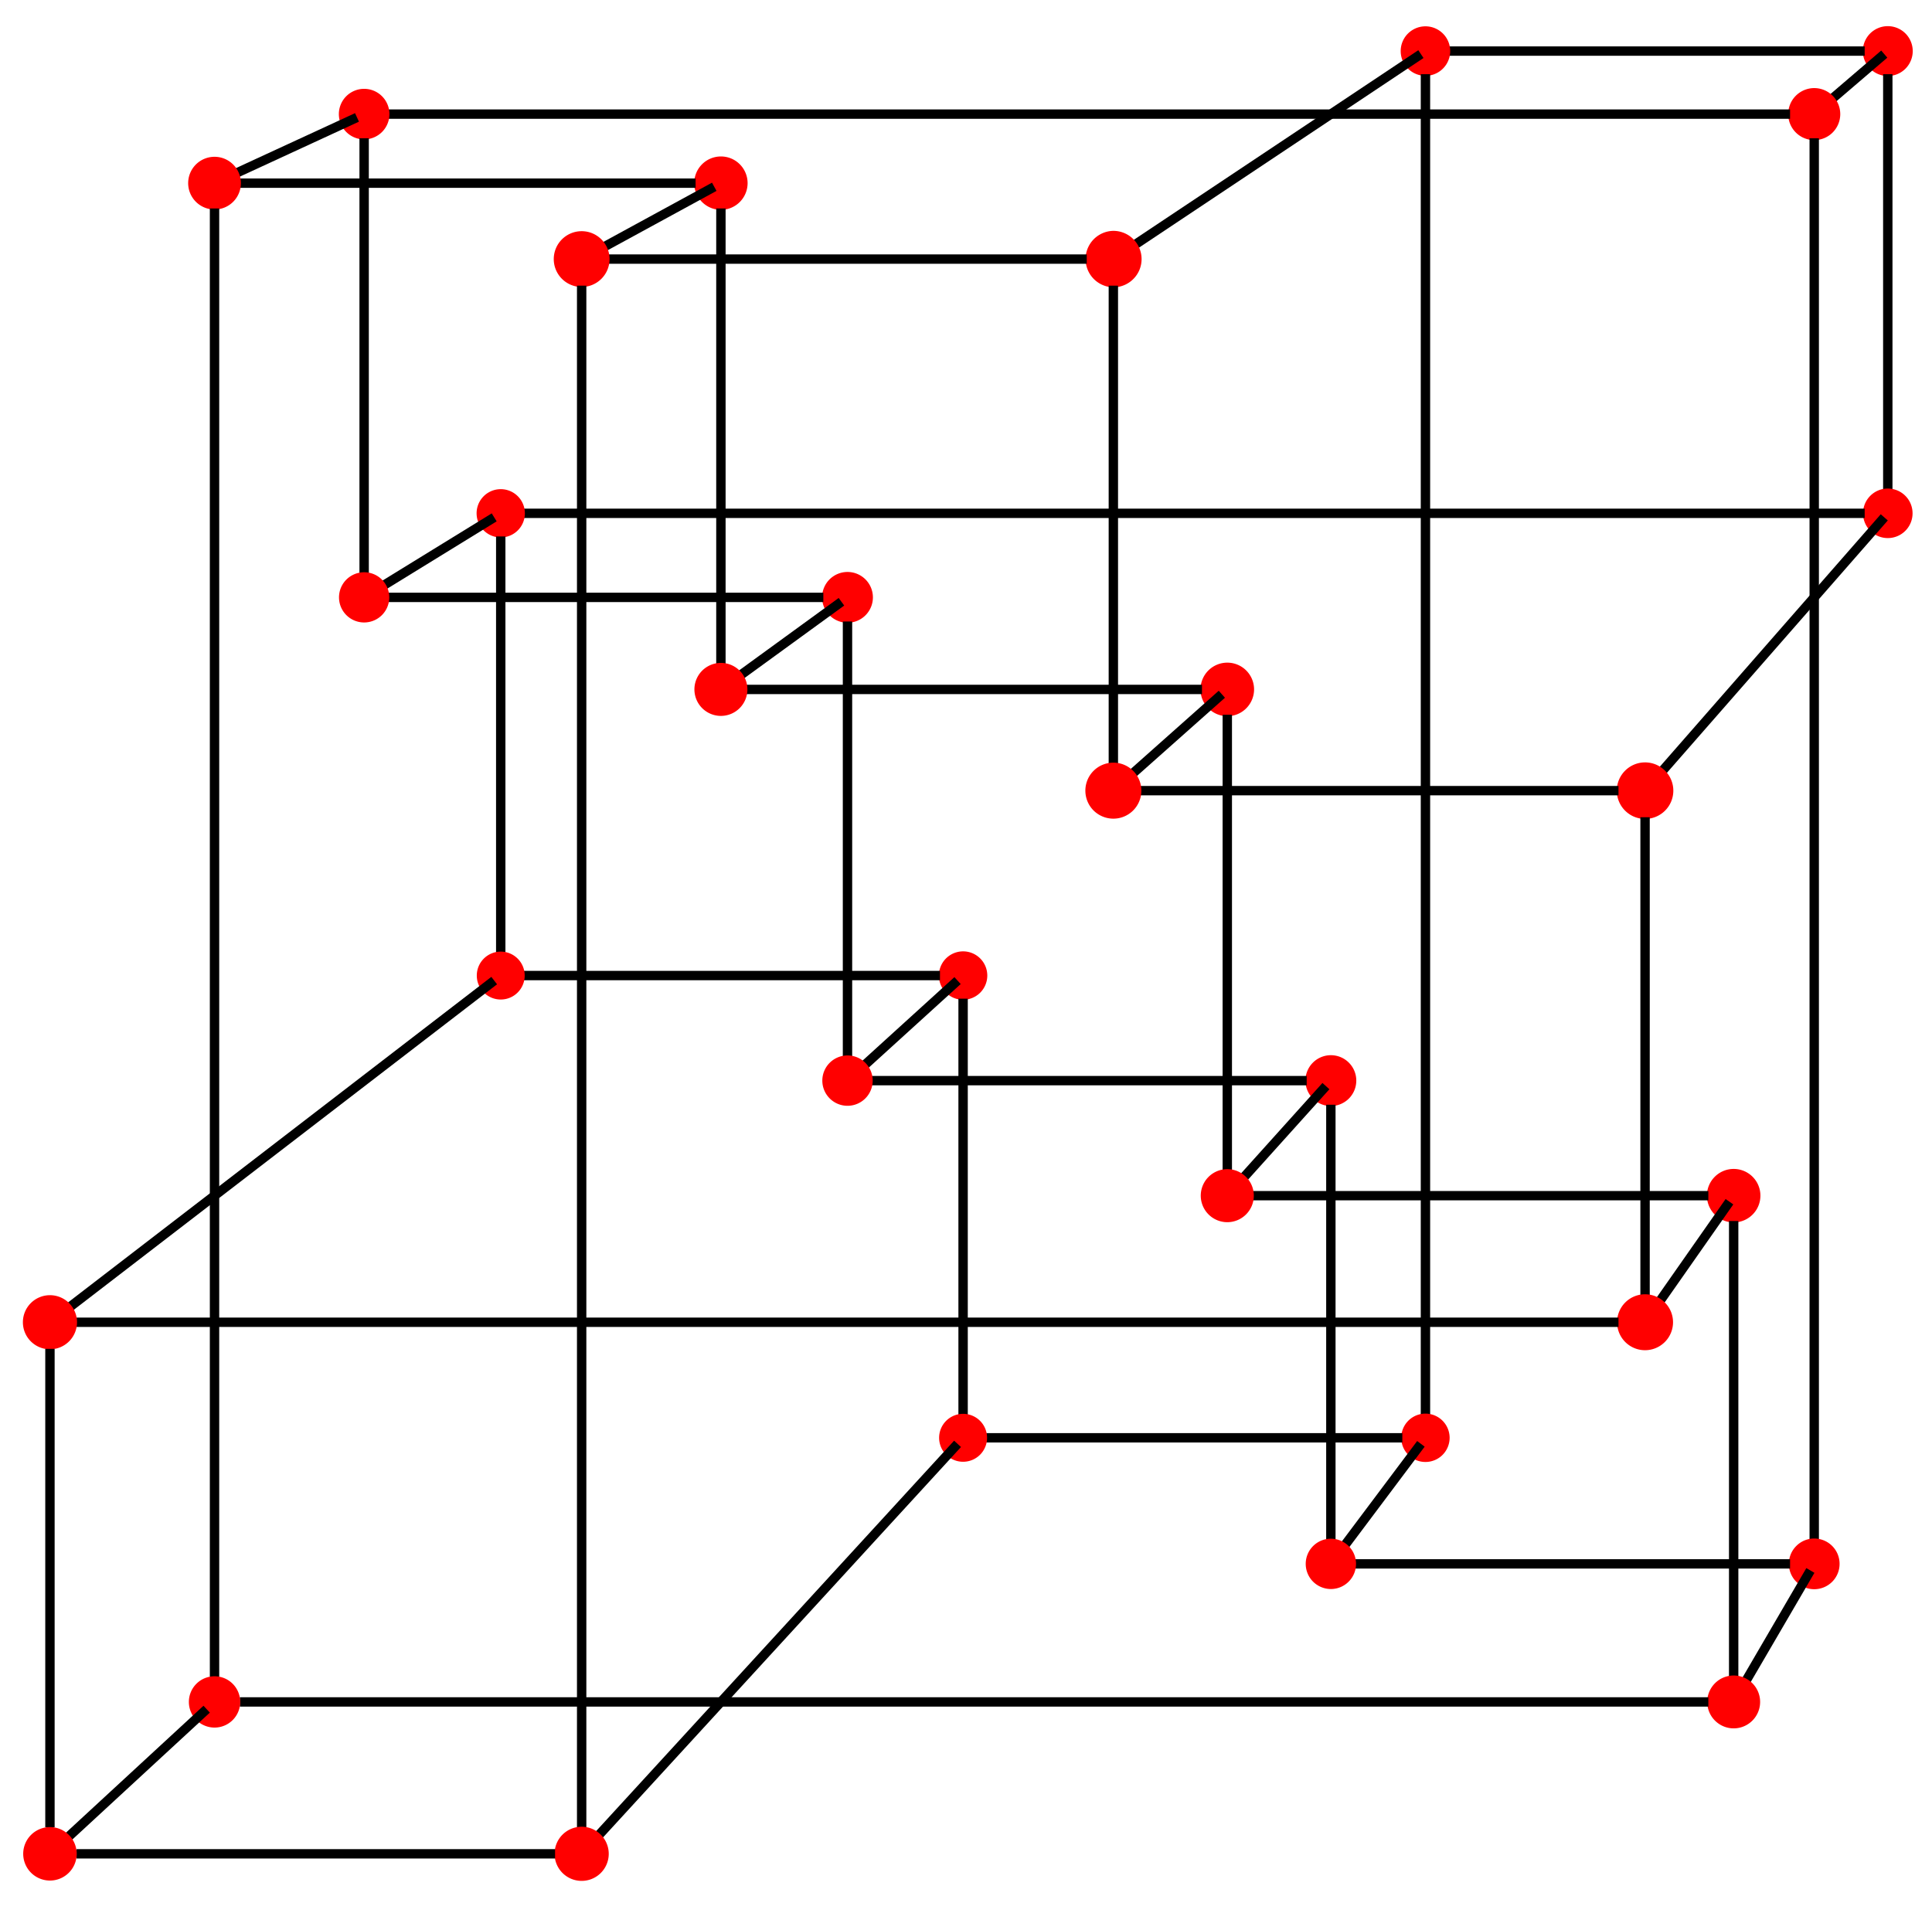 <svg xmlns="http://www.w3.org/2000/svg" width="412" height="408"><path fill="red" d="M407.893 10.895v-.008a5.355 5.355 0 0 0-1.562-3.758 5.326 5.326 0 0 0-7.52.008 5.316 5.316 0 0 0 0 7.516 5.318 5.318 0 0 0 3.758 1.559 5.31 5.31 0 0 0 3.762-1.551 5.35 5.35 0 0 0 1.562-3.758v-.008z"/><path fill="none" stroke="#000" stroke-width="2" d="M308.908 10.895h88.735"/><path fill="red" d="M309.256 10.895v-.008a5.279 5.279 0 1 0 0 .016v-.008z"/><path fill="none" stroke="#000" stroke-width="2" d="M402.572 104.562V15.824"/><path fill="red" d="M407.854 109.492v-.012a5.282 5.282 0 0 0-1.547-3.73c-.992-.988-2.336-1.543-3.738-1.543s-2.746.559-3.73 1.551a5.281 5.281 0 0 0 3.73 9.015 5.275 5.275 0 0 0 5.285-5.273v-.008z"/><path fill="none" stroke="#000" stroke-width="2" d="M111.713 109.492h285.93"/><path fill="red" d="M111.93 109.492v-.012a5.145 5.145 0 0 0-10.294.012 5.144 5.144 0 0 0 5.143 5.145 5.143 5.143 0 0 0 5.151-5.137v-.008zm98.611 98.594v-.008a5.167 5.167 0 0 0-5.166-5.153 5.169 5.169 0 0 0-5.155 5.161 5.156 5.156 0 0 0 5.155 5.16 5.146 5.146 0 0 0 3.648-1.504 5.172 5.172 0 0 0 1.518-3.645v-.011z"/><path fill="none" stroke="#000" stroke-width="2" d="M106.783 203.156v-88.734m4.93 93.664h88.738"/><path fill="red" d="M111.891 208.086v-.008a5.09 5.09 0 0 0-1.5-3.605 5.105 5.105 0 0 0-8.714 3.613 5.106 5.106 0 0 0 10.214.012v-.012z"/><path fill="none" stroke="#000" stroke-width="2" d="M303.979 301.754V15.824"/><path fill="red" d="M309.135 306.684v-.008a5.19 5.19 0 0 0-1.516-3.641 5.155 5.155 0 0 0-7.289 7.294c.965.965 2.273 1.512 3.641 1.512s2.68-.539 3.648-1.504a5.205 5.205 0 0 0 1.516-3.645v-.008z"/><path fill="none" stroke="#000" stroke-width="2" d="M205.381 301.754v-88.738m4.93 93.668h88.738"/><path fill="red" d="M210.492 306.684v-.008c-.002-1.355-.543-2.656-1.502-3.613s-2.26-1.492-3.615-1.492a5.112 5.112 0 1 0 5.117 5.121v-.008z"/><path fill="none" stroke="#000" stroke-width="2" d="M387.705 23.637l14.117-12.098"/><path fill="red" d="M392.436 24.34v-.012a5.565 5.565 0 0 0-1.629-3.918 5.557 5.557 0 0 0-3.922-1.621 5.567 5.567 0 0 0-3.922 1.629 5.546 5.546 0 0 0 3.922 9.469 5.536 5.536 0 0 0 3.922-1.617 5.567 5.567 0 0 0 1.629-3.922v-.008z"/><path fill="none" stroke="#000" stroke-width="2" d="M82.807 24.34h298.925"/><path fill="red" d="M83.045 24.34v-.008a5.396 5.396 0 0 0-1.584-3.809 5.394 5.394 0 0 0-7.621.004c-1.01 1.012-1.578 2.383-1.578 3.812s.568 2.801 1.578 3.809c1.01 1.012 2.379 1.582 3.809 1.582s2.801-.566 3.812-1.574 1.58-2.379 1.584-3.809v-.007zm103.103 103.078v-.012a5.427 5.427 0 0 0-1.592-3.824 5.435 5.435 0 0 0-3.83-1.582 5.416 5.416 0 1 0 5.422 5.426v-.008z"/><path fill="none" stroke="#000" stroke-width="2" d="M79.172 126.484l26.215-16.132m-27.735 11.91v-92.77m5.155 97.926h92.771"/><path fill="red" d="M83.01 127.418v-.008c-.004-1.422-.568-2.781-1.574-3.785s-2.367-1.566-3.787-1.562a5.354 5.354 0 0 0 0 10.71c1.42 0 2.781-.562 3.787-1.562a5.363 5.363 0 0 0 1.574-3.785v-.008zm206.219 103.078v-.012a5.406 5.406 0 0 0-1.594-3.828c-1.016-1.016-2.391-1.582-3.828-1.582s-2.816.574-3.832 1.59-1.59 2.395-1.59 3.832.574 2.816 1.59 3.832 2.395 1.586 3.832 1.59a5.421 5.421 0 0 0 5.422-5.414v-.008z"/><path fill="none" stroke="#000" stroke-width="2" d="M182.016 229.328l22.183-20.168m-23.469 16.18v-92.77m5.155 97.926h92.769"/><path fill="red" d="M186.102 230.496v-.012a5.375 5.375 0 0 0-1.578-3.793 5.378 5.378 0 0 0-7.592.008 5.372 5.372 0 0 0 3.795 9.168 5.365 5.365 0 0 0 3.797-1.57 5.361 5.361 0 0 0 1.578-3.793v-.008z"/><path fill="none" stroke="#000" stroke-width="2" d="M386.885 328.418V29.492"/><path fill="red" d="M392.291 333.574v-.012c0-1.43-.57-2.805-1.586-3.816s-2.391-1.578-3.82-1.578c-1.438 0-2.809.57-3.82 1.586a5.391 5.391 0 0 0 0 7.64 5.385 5.385 0 0 0 3.82 1.586c1.43 0 2.805-.566 3.82-1.578s1.586-2.387 1.586-3.82v-.008z"/><path fill="none" stroke="#000" stroke-width="2" d="M284.861 332.172l18.149-24.199m-19.203 20.445v-92.77m5.156 97.926h92.769"/><path fill="red" d="M289.174 333.574v-.012a5.35 5.35 0 0 0-1.578-3.789c-1.004-1.004-2.367-1.566-3.789-1.566s-2.789.566-3.793 1.574a5.369 5.369 0 0 0 0 7.586 5.39 5.39 0 0 0 3.793 1.574 5.343 5.343 0 0 0 3.789-1.57 5.35 5.35 0 0 0 1.578-3.789v-.008zM159.426 39.066v-.012c-.002-1.508-.604-2.953-1.672-4.02s-2.516-1.664-4.025-1.66a5.69 5.69 0 0 0-4.02 9.711 5.692 5.692 0 0 0 4.02 1.672 5.696 5.696 0 0 0 5.697-5.684v-.007z"/><path fill="none" stroke="#000" stroke-width="2" d="M47.416 38.297l28.711-13.254M51.146 39.066h97.19"/><path fill="red" d="M51.369 39.066v-.012a5.62 5.62 0 0 0-5.627-5.61 5.627 5.627 0 0 0-3.971 1.645 5.628 5.628 0 0 0 0 7.95 5.624 5.624 0 0 0 7.948.007 5.623 5.623 0 0 0 1.65-3.973v-.007zm216.063 107.985v-.008a5.723 5.723 0 0 0-1.68-4.035 5.702 5.702 0 0 0-4.035-1.664 5.71 5.71 0 0 0-5.707 5.707c0 1.516.602 2.965 1.672 4.035s2.523 1.672 4.035 1.676c1.512 0 2.965-.598 4.035-1.668s1.676-2.52 1.68-4.031v-.012z"/><path fill="none" stroke="#000" stroke-width="2" d="M155.145 146.027l24.294-17.672m-25.705 13.297V44.465m5.399 102.586h97.189"/><path fill="red" d="M159.385 147.051v-.008a5.649 5.649 0 0 0-11.3.008c0 1.5.594 2.934 1.652 3.996a5.668 5.668 0 0 0 3.994 1.656 5.656 5.656 0 0 0 5.654-5.64v-.012zm216.023 107.988v-.012c0-1.512-.602-2.961-1.672-4.027s-2.523-1.668-4.031-1.664c-1.516 0-2.961.602-4.031 1.672s-1.672 2.52-1.672 4.031.602 2.961 1.672 4.031a5.73 5.73 0 0 0 4.031 1.672 5.704 5.704 0 0 0 5.703-5.695v-.008z"/><path fill="none" stroke="#000" stroke-width="2" d="M262.877 253.754l19.875-22.086m-21.031 17.969v-97.188m5.398 102.59h97.188"/><path fill="red" d="M267.377 255.039v-.012c0-1.5-.602-2.934-1.664-3.992a5.654 5.654 0 0 0-7.992 8 5.66 5.66 0 0 0 3.996 1.66 5.657 5.657 0 0 0 3.996-1.652 5.647 5.647 0 0 0 1.664-3.996v-.008z"/><path fill="none" stroke="#000" stroke-width="2" d="M370.604 361.484l15.46-26.504m-16.359 22.645v-97.187"/><path fill="red" d="M375.346 363.023v-.008a5.634 5.634 0 0 0-5.64-5.629c-1.5 0-2.93.594-3.984 1.652a5.634 5.634 0 0 0 0 7.972 5.633 5.633 0 0 0 7.968.004 5.622 5.622 0 0 0 1.656-3.98v-.011z"/><path fill="none" stroke="#000" stroke-width="2" d="M45.748 357.625V44.465m5.398 318.558h313.161"/><path fill="red" d="M51.221 363.023v-.008a5.467 5.467 0 0 0-5.478-5.465 5.476 5.476 0 0 0-3.867 9.343 5.481 5.481 0 0 0 7.738.004 5.465 5.465 0 0 0 1.607-3.863v-.011z"/><path fill="none" stroke="#000" stroke-width="2" d="M238.697 54.414l64.313-42.875"/><path fill="red" d="M243.443 55.262v-.008a6.018 6.018 0 0 0-1.77-4.254 6.032 6.032 0 0 0-4.258-1.758 6.021 6.021 0 0 0 0 12.04 5.999 5.999 0 0 0 4.258-1.758 6.001 6.001 0 0 0 1.77-4.25v-.012z"/><path fill="none" stroke="#000" stroke-width="2" d="M125.594 54.414l26.722-14.574m-22.609 15.422h102.045"/><path fill="red" d="M129.988 55.262v-.008a5.944 5.944 0 0 0-1.748-4.203 5.929 5.929 0 0 0-4.207-1.738c-1.578 0-3.09.629-4.205 1.746a5.952 5.952 0 0 0 4.205 10.156c1.576 0 3.09-.625 4.207-1.738s1.746-2.625 1.748-4.203v-.012z"/><path fill="none" stroke="#000" stroke-width="2" d="M351.799 167.52l50.023-57.168"/><path fill="red" d="M356.838 168.648v-.012a6.018 6.018 0 0 0-1.773-4.254 6.013 6.013 0 0 0-8.516.008 6.022 6.022 0 0 0 0 8.52 6.01 6.01 0 0 0 4.258 1.766 6.026 6.026 0 0 0 6.031-6.016v-.012z"/><path fill="none" stroke="#000" stroke-width="2" d="M238.697 167.52l21.864-19.438m-23.137 14.898V60.934m5.672 107.714h102.047"/><path fill="red" d="M243.393 168.648v-.012a5.965 5.965 0 0 0-5.977-5.961 5.967 5.967 0 0 0-5.961 5.973c0 1.582.625 3.102 1.742 4.223a6.005 6.005 0 0 0 4.219 1.75 5.965 5.965 0 0 0 5.977-5.961v-.012z"/><path fill="none" stroke="#000" stroke-width="2" d="M351.799 280.621l17.008-24.293m-17.996 20.039V174.316"/><path fill="red" d="M356.775 282.035v-.012a5.971 5.971 0 0 0-5.969-5.953 5.957 5.957 0 0 0-5.961 5.965 5.957 5.957 0 0 0 5.961 5.965 5.971 5.971 0 0 0 5.969-5.953v-.012z"/><path fill="none" stroke="#000" stroke-width="2" d="M12.49 280.621l92.897-71.461m-89.065 72.875h328.821"/><path fill="red" d="M16.422 282.035v-.012a5.767 5.767 0 0 0-5.775-5.758 5.764 5.764 0 0 0-5.764 5.769 5.764 5.764 0 0 0 5.764 5.769 5.77 5.77 0 0 0 5.775-5.762v-.006z"/><path fill="none" stroke="#000" stroke-width="2" d="M125.594 393.723l78.605-85.75m-80.16 81.777V60.934"/><path fill="red" d="M129.814 395.422v-.012a5.78 5.78 0 0 0-9.863-4.075 5.78 5.78 0 0 0 0 8.168 5.775 5.775 0 0 0 4.082 1.691 5.772 5.772 0 0 0 5.781-5.766v-.006z"/><path fill="none" stroke="#000" stroke-width="2" d="M12.49 393.723l31.582-29.153m-33.42 25.18V287.703m5.67 107.719h102.047"/><path fill="red" d="M16.355 395.422v-.012a5.7 5.7 0 0 0-5.709-5.691 5.7 5.7 0 0 0-5.697 5.703c0 1.511.6 2.961 1.668 4.031a5.728 5.728 0 0 0 4.029 1.672 5.701 5.701 0 0 0 4.033-1.668 5.698 5.698 0 0 0 1.676-4.027v-.008z"/></svg>